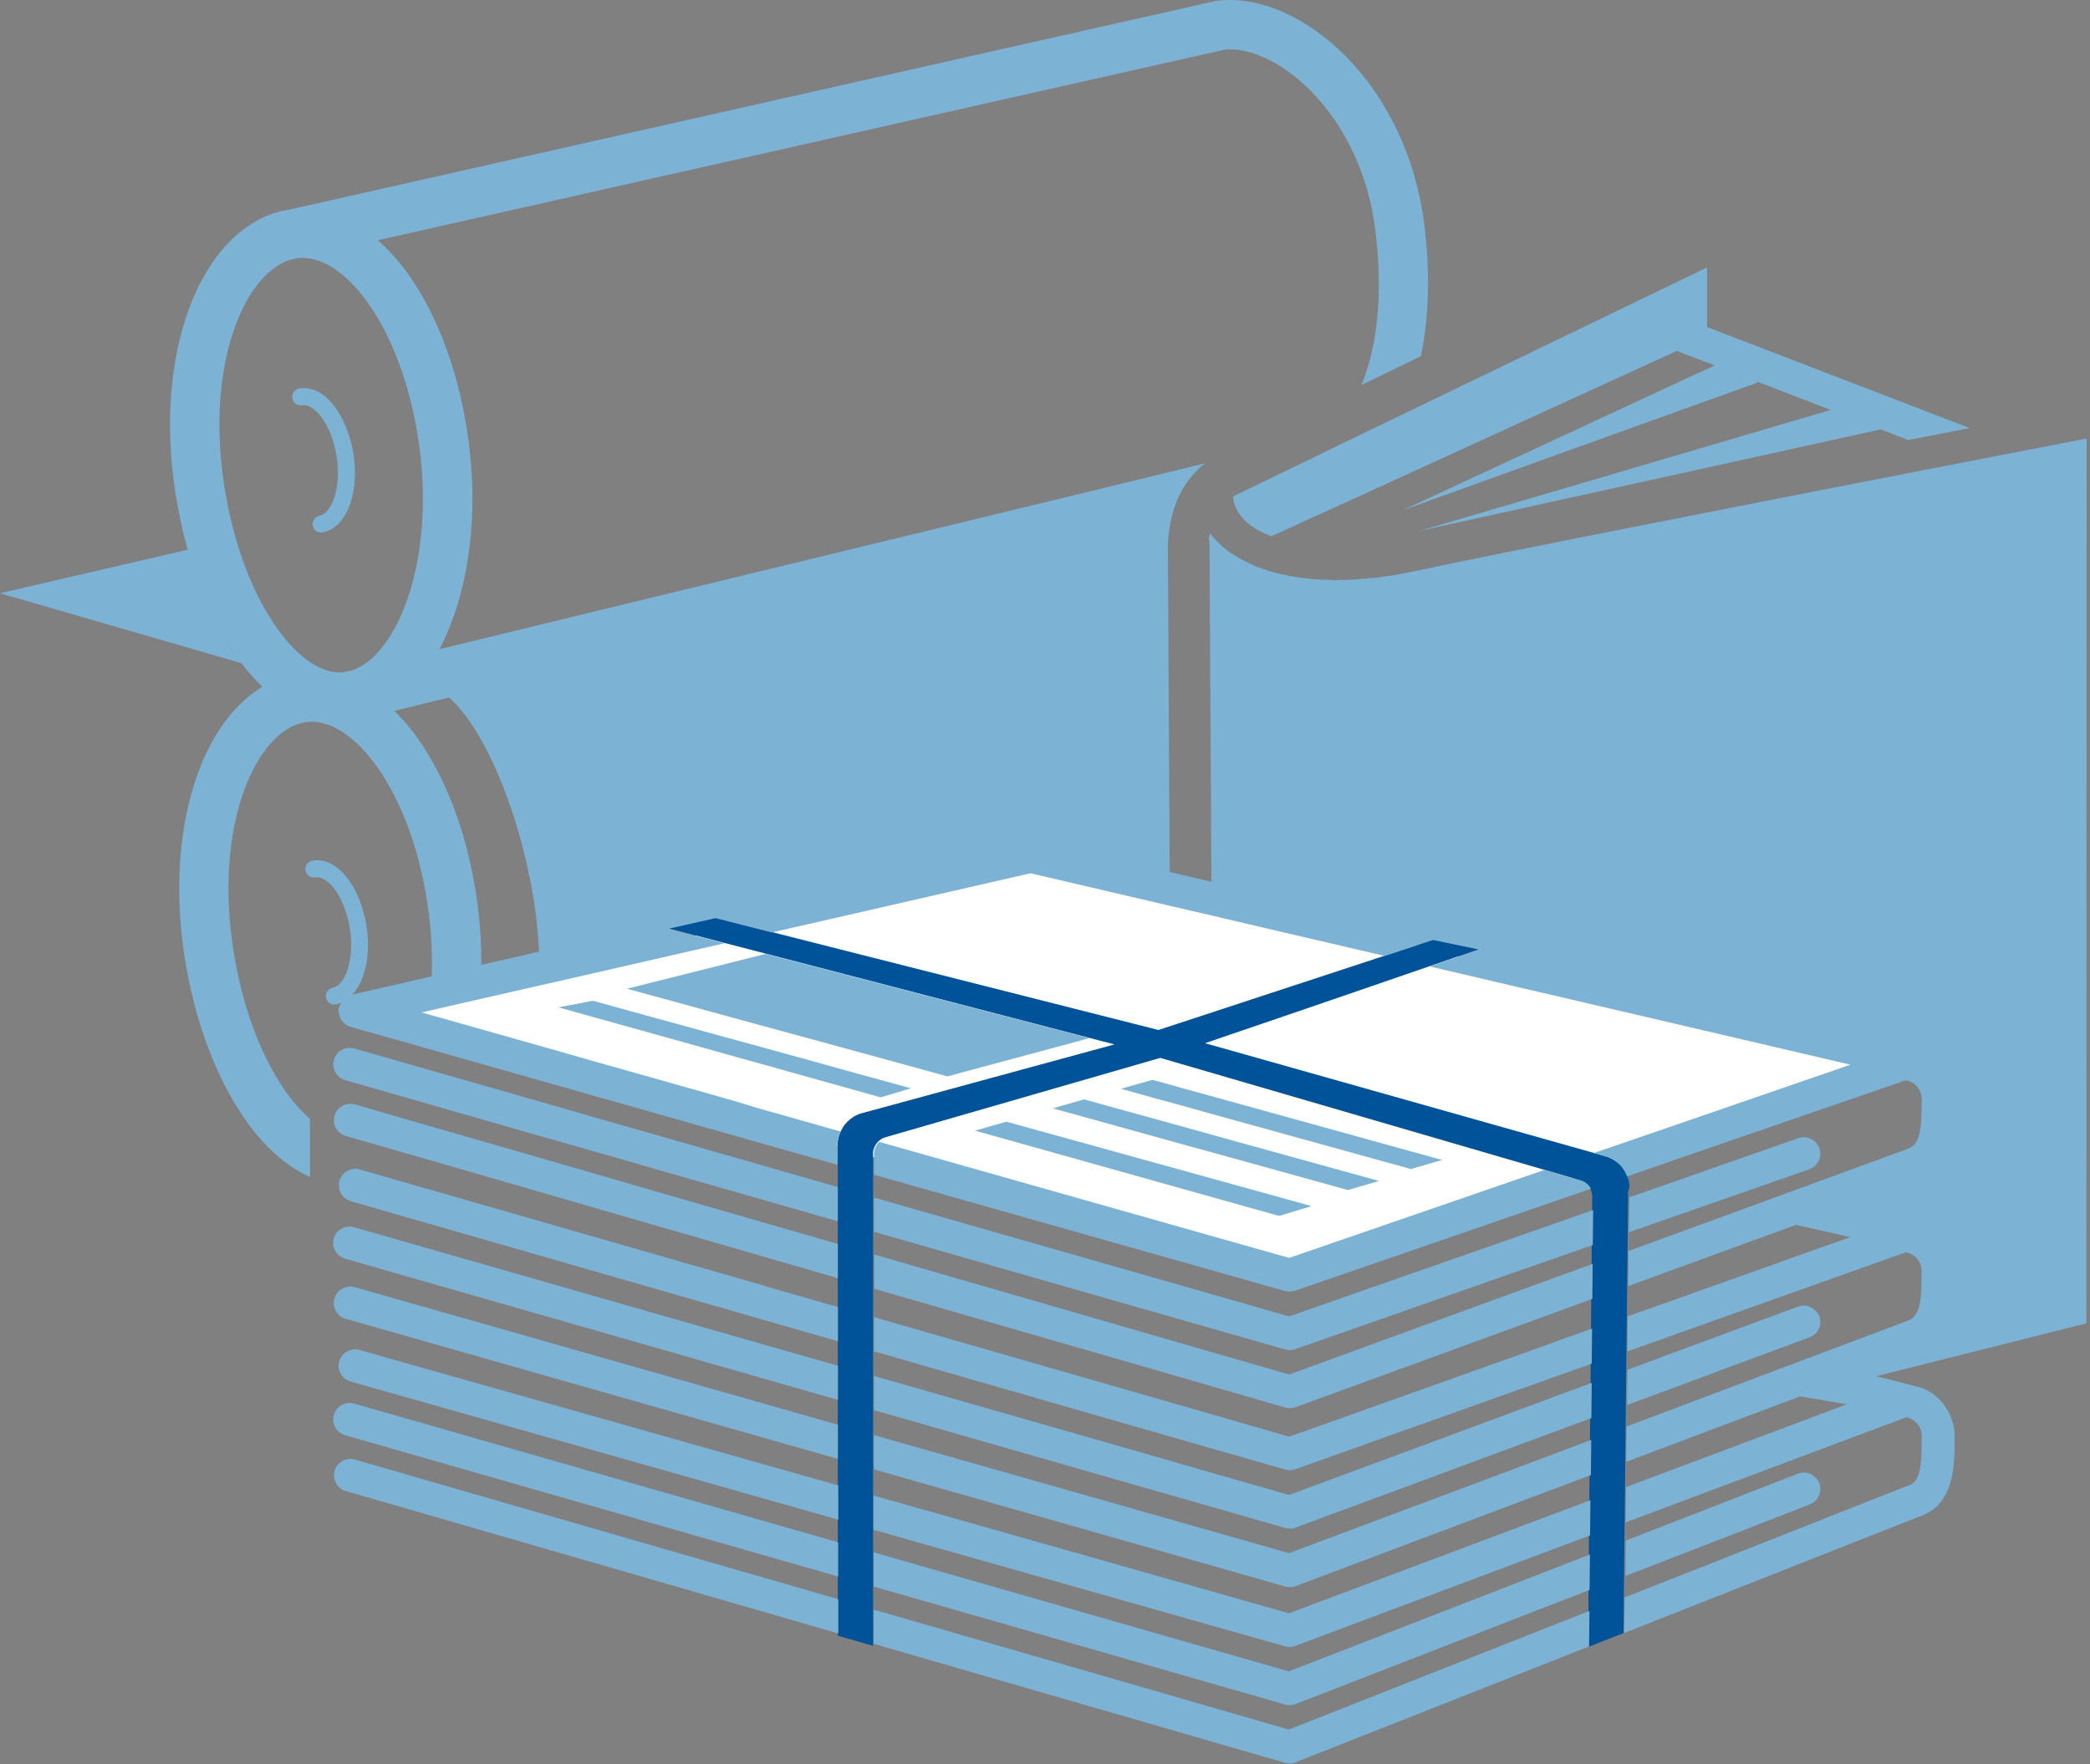 <svg width="218" height="184" viewBox="0 0 218 184" fill="none" xmlns="http://www.w3.org/2000/svg">
<rect x="0" y="0" width="218" height="184" fill="#808080" stroke="none"/>
<path d="M107.476 88.361L196.69 111.1V111.685L133.673 133.329L41.149 105.876L107.476 88.361Z" fill="white"/>
<path d="M169.734 122.694C169.597 122.345 169.423 122.022 169.174 121.711C168.764 121.213 168.229 120.853 167.607 120.641L166.251 120.256L125.699 108.811L128.374 107.891L131.732 106.747L136.136 105.241L140.091 103.885L143.089 102.853L146.522 101.671L149.122 100.776L154.26 99.009L149.483 98.014L144.433 99.681L120.835 107.431L80.507 97.218L74.624 95.725L69.735 96.832L75.556 98.35L79.885 99.47L113.658 108.264L116.245 108.936L89.75 116.151C89.14 116.35 88.605 116.723 88.145 117.27C87.971 117.482 87.834 117.718 87.722 117.954C87.436 118.539 87.311 119.173 87.386 119.795V121.425V123.776V127.346V129.734V133.304V136.29V139.86V142.422V145.992V148.592V152.162V154.924V158.494V160.845V164.415V166.803V170.373V170.61L91.068 171.667V171.431V167.861V165.472V161.902V159.539V155.969V153.22V149.65V147.062V143.492V140.93V137.36V134.387V130.817V128.428V124.858V122.495V120.517C91.006 119.969 91.23 119.447 91.603 119.074C91.79 118.9 91.989 118.738 92.25 118.651L121.022 110.341L161.014 121.997L164.895 123.129C165.318 123.278 165.642 123.577 165.853 123.962C166.027 124.273 166.114 124.647 166.077 125.045L166.065 126.189L166.027 129.834L166.015 131.799L165.977 135.456L165.953 138.579L165.915 142.236L165.903 144.226L165.865 147.896L165.841 150.135L165.803 153.804L165.778 156.441L165.741 160.111L165.729 162.101L165.691 165.796L165.679 167.997L165.642 171.704V171.791L169.336 170.336V170.237L169.373 166.53L169.398 164.353L169.436 160.658L169.46 158.718L169.498 155.036L169.523 152.386L169.56 148.704L169.585 146.49L169.622 142.82L169.647 140.88L169.684 137.223L169.722 134.063L169.759 130.394L169.784 128.49L169.821 124.846V124.298C170.045 123.776 169.946 123.216 169.734 122.694Z" fill="#005398"/>
<path d="M188.778 156.914C189.662 156.566 190.097 155.571 189.761 154.688C189.413 153.804 188.418 153.369 187.547 153.705L180.158 156.578L169.585 160.683L169.547 164.378L178.441 160.932" fill="#7CB2D4"/>
<path d="M35.999 149.7L48.75 153.357L87.423 164.44V160.87L59.572 152.884L36.945 146.403C36.037 146.142 35.079 146.664 34.818 147.585C34.569 148.493 35.091 149.438 35.999 149.7Z" fill="#7CB2D4"/>
<path d="M100.671 164.651L98.842 164.129L91.13 161.915V165.485L134.045 177.787C134.195 177.837 134.356 177.849 134.518 177.849C134.73 177.849 134.941 177.812 135.14 177.738L165.803 165.833L165.84 162.139L134.431 174.329" fill="#7CB2D4"/>
<path d="M54.77 139.313L42.057 135.693L37.007 134.262C36.099 134.001 35.141 134.536 34.88 135.444C34.618 136.352 35.153 137.298 36.061 137.559L47.033 140.681L85.843 151.727L87.398 152.175V148.605" fill="#7CB2D4"/>
<path d="M159.932 140.78L138.673 148.356L135.202 149.587L134.469 149.849L134.207 149.774L133.772 149.65L126.657 147.597L122.303 146.341L91.168 137.385V140.955L122.863 150.073L123 150.11L128.324 151.64L129.605 152.001L131.807 152.635L134.07 153.282C134.22 153.332 134.381 153.344 134.543 153.344C134.742 153.344 134.929 153.307 135.115 153.245L146.871 149.053L166.027 142.236L166.064 138.579L163.228 139.586" fill="#7CB2D4"/>
<path d="M137.329 160.92L134.456 162.002L121.034 158.183L117.538 157.188L114.043 156.193L96.74 151.267L95.931 151.043L92.871 150.172L91.155 149.687V153.257L92.921 153.767L95.844 154.601L98.693 155.409L108.134 158.096L111.63 159.091L115.125 160.086L134.07 165.485C134.22 165.522 134.381 165.547 134.543 165.547C134.742 165.547 134.953 165.51 135.152 165.435L148.139 160.546L165.94 153.854L165.977 150.185L159.496 152.623" fill="#7CB2D4"/>
<path d="M79.662 134.088L75.246 132.819L71.253 131.675L40.528 122.843L40.279 122.768L37.505 121.972C36.684 121.736 35.826 122.171 35.49 122.955C35.465 123.03 35.403 123.079 35.39 123.154C35.353 123.303 35.365 123.44 35.353 123.589C35.328 124.348 35.801 125.057 36.56 125.281L69.213 134.673L73.765 135.979L76.664 136.812L81.329 138.156L85.869 139.462L87.399 139.897V136.327L81.453 134.623L80.159 134.25" fill="#7CB2D4"/>
<path d="M181.24 124.572L182.036 124.298L183.989 123.614L184.3 123.502L188.716 121.96C189.612 121.649 190.084 120.666 189.773 119.771C189.462 118.875 188.48 118.402 187.584 118.713L181.936 120.691L179.946 121.388L177.968 122.084H177.956L174.908 123.154L171.848 124.224L169.945 124.883L169.908 128.528L178.167 125.642L180.058 124.983" fill="#7CB2D4"/>
<path d="M142.865 134.362L139.531 135.531L136.198 136.7L134.469 137.31L126.582 135.046L126.52 135.033L122.228 133.802L118.571 132.757L111.232 130.655L106.008 129.162L91.168 124.908V128.478L100.708 131.214L107.6 133.192L122.253 137.384L126.607 138.628L134.058 140.755C134.207 140.805 134.369 140.818 134.531 140.818C134.717 140.818 134.916 140.78 135.103 140.718L143.176 137.894L146.51 136.725L149.843 135.556L162.793 131.028L166.139 129.859L166.176 126.214L151.1 131.488" fill="#7CB2D4"/>
<path d="M65.654 117.581L64.995 117.394L62.843 116.785L60.479 116.101L60.106 115.989L58.066 115.404L53.289 114.036L48.289 112.605L43.338 111.187L36.956 109.359C36.048 109.097 35.091 109.62 34.829 110.54C34.568 111.449 35.091 112.406 36.011 112.668L41.883 114.347L46.895 115.79L46.933 115.802L49.246 116.462L51.672 117.158L56.449 118.526L57.991 118.962L62.606 120.28L65.517 121.114L68.527 121.985L87.385 127.383V123.813" fill="#7CB2D4"/>
<path d="M34.818 42.299C33.748 40.931 32.467 40.309 31.21 40.52C30.725 40.607 30.402 41.068 30.489 41.553C30.576 42.038 31.036 42.349 31.521 42.274C32.093 42.175 32.79 42.585 33.437 43.394C34.221 44.389 34.805 45.844 35.091 47.486C35.365 49.091 35.278 50.72 34.843 51.977C34.482 53.009 33.922 53.681 33.35 53.78C32.865 53.867 32.541 54.328 32.628 54.813C32.703 55.248 33.076 55.547 33.499 55.547C33.549 55.547 33.599 55.547 33.648 55.534C34.892 55.323 35.937 54.241 36.522 52.561C37.057 51.019 37.169 49.103 36.845 47.188C36.484 45.26 35.776 43.518 34.818 42.299Z" fill="#7CB2D4"/>
<path d="M146.224 43.257L141.821 45.384L138.835 46.827L137.305 47.573L137.032 47.71L135.228 48.581L135.041 48.668L134.556 48.904L131.571 50.347L128.61 51.777C128.623 51.977 128.648 52.188 128.697 52.387C128.735 52.536 128.797 52.673 128.859 52.822C128.872 52.86 128.884 52.897 128.896 52.934C129.008 53.171 129.133 53.407 129.295 53.631C129.618 54.091 130.028 54.514 130.588 54.912C130.601 54.925 130.613 54.925 130.638 54.937C131.198 55.335 131.882 55.658 132.603 55.945L136.994 53.929L137.256 53.818L139.084 52.984L139.495 52.797L140.913 52.151L141.933 51.69L174.897 36.602L176.763 37.323L177.397 37.559L178.019 37.796L178.853 38.119L178.019 38.505L177.397 38.791L176.763 39.077L146.274 53.233L176.788 42.249L177.422 42.025L178.044 41.801L183.281 39.923L183.219 39.786L190.956 42.759L178.056 46.553L177.434 46.739L176.8 46.926L148.04 55.385L176.8 49.053L177.434 48.916L178.056 48.78L196.168 44.787L199.029 45.894C200.124 45.682 201.193 45.471 202.238 45.272C203.333 45.06 204.403 44.849 205.448 44.65L178.056 34.114V27.894" fill="#7CB2D4"/>
<path d="M41.908 153.655L37.019 152.237C36.111 151.976 35.153 152.498 34.892 153.406C34.83 153.605 34.83 153.804 34.842 153.991C34.892 154.687 35.352 155.322 36.062 155.521L87.436 170.373V166.803" fill="#7CB2D4"/>
<path d="M91.168 120.555V122.532L117.501 129.983L122.216 131.314L126.209 132.446L126.57 132.546L133.25 134.437L134.058 134.661C134.207 134.698 134.369 134.723 134.531 134.723C134.605 134.723 134.68 134.698 134.755 134.686C134.867 134.673 134.991 134.661 135.091 134.623L138.225 133.541L143.363 131.775L165.952 123.988C165.741 123.602 165.418 123.304 164.995 123.154L161.114 122.022L134.469 131.203L126.545 128.963L122.191 127.732L91.702 119.099C91.329 119.485 91.105 120.007 91.168 120.555Z" fill="#7CB2D4"/>
<path d="M91.13 167.885V171.456L134.045 183.87C134.195 183.92 134.356 183.932 134.518 183.932C134.73 183.932 134.953 183.895 135.152 183.808L165.753 171.729L165.79 168.022L134.431 180.399" fill="#7CB2D4"/>
<path d="M110.586 161.504L107.078 160.509L103.57 159.514L100.497 158.643L97.786 157.872L94.999 157.088L91.118 155.994V159.564L97.388 161.343L100.037 162.089L101.132 162.4L104.64 163.395L134.034 171.717C134.183 171.767 134.345 171.779 134.506 171.779C134.705 171.779 134.917 171.742 135.116 171.667L165.853 160.148L165.891 156.479L134.444 168.271" fill="#7CB2D4"/>
<path d="M150.689 137.447L147.455 138.628L134.468 143.368L126.631 141.104L122.278 139.847L100.185 133.454L95.546 132.11L91.192 130.854V134.424L122.315 143.417L126.669 144.674L134.07 146.813C134.219 146.863 134.381 146.876 134.543 146.876C134.742 146.876 134.941 146.838 135.127 146.776L154.259 139.798L157.493 138.616L160.727 137.434L166.089 135.481L166.126 131.824L153.948 136.265" fill="#7CB2D4"/>
<path d="M70.73 124.945L67.521 124.012L64.448 123.117L53.477 119.945L52.345 119.621L47.593 118.253L45.814 117.743L42.841 116.885L42.12 116.673L40.54 116.213L37.02 115.193C36.112 114.932 35.154 115.454 34.893 116.362C34.631 117.258 35.141 118.191 36.025 118.464C36.037 118.464 36.05 118.477 36.062 118.489L36.373 118.576L41.212 119.969L43.426 120.604L45.976 121.338L46.498 121.487L67.77 127.644L71.228 128.64L74.972 129.722L87.386 133.317V129.747" fill="#7CB2D4"/>
<path d="M217.65 45.744C215.908 46.08 213.819 46.491 211.467 46.938C210.447 47.138 209.365 47.349 208.258 47.56C207.226 47.76 206.156 47.971 205.049 48.182C196.976 49.75 187.248 51.641 178.031 53.457C177.819 53.494 177.608 53.544 177.409 53.581C177.197 53.618 176.986 53.668 176.774 53.706C163.974 56.218 152.356 58.532 147.841 59.527C147.555 59.589 147.281 59.639 147.007 59.689C146.933 59.701 146.846 59.714 146.771 59.739C146.559 59.776 146.348 59.826 146.149 59.863C145.564 59.975 144.98 60.062 144.407 60.137C144.383 60.137 144.345 60.149 144.32 60.149C143.885 60.211 143.45 60.261 143.027 60.298C142.989 60.298 142.94 60.311 142.902 60.311C142.492 60.348 142.094 60.373 141.683 60.41C141.459 60.423 141.235 60.448 141.012 60.46C140.464 60.485 139.942 60.51 139.407 60.51C139.258 60.51 139.121 60.497 138.971 60.497C135.849 60.448 133.063 59.95 130.786 58.98C130.09 58.681 129.431 58.333 128.833 57.96C128.759 57.91 128.684 57.873 128.61 57.823C128.56 57.786 128.498 57.761 128.448 57.723C128.398 57.686 128.336 57.661 128.286 57.624C128.261 57.599 128.236 57.587 128.211 57.562C128.137 57.499 128.062 57.437 127.988 57.388C127.851 57.288 127.714 57.176 127.59 57.077C127.515 57.014 127.44 56.94 127.353 56.865C126.93 56.479 126.545 56.069 126.221 55.634C126.097 55.957 126.06 56.293 126.159 56.641L126.358 91.969L122.004 90.949L121.818 57.126C121.818 56.156 121.93 55.298 122.091 54.502C122.303 53.407 122.626 52.437 123.037 51.628C123.074 51.566 123.099 51.491 123.136 51.429C123.883 49.999 124.828 49.003 125.674 48.332L113.521 51.292L69.025 62.077L45.839 67.712C46.1 67.215 46.349 66.692 46.585 66.157C48.899 60.895 49.869 53.83 48.911 46.279C48.04 39.376 45.789 33.081 42.567 28.578C41.572 27.197 40.515 26.028 39.408 25.058L127.739 5.18C130.401 4.906 133.834 6.548 136.757 9.521C140.365 13.191 142.741 18.303 143.45 23.951C144.32 30.817 143.586 36.365 142.007 40.159L145.266 38.579L148.214 37.149C149.035 33.118 149.197 28.416 148.55 23.304C147.691 16.549 144.805 10.38 140.414 5.914C136.285 1.722 131.259 -0.455 126.968 0.08C126.88 0.092 126.806 0.105 126.731 0.117L30.24 21.849C25.998 22.446 22.304 25.879 20.064 31.302C17.925 36.502 17.228 43.145 18.099 50.023C18.248 51.193 18.447 52.337 18.671 53.482C18.796 54.128 18.933 54.788 19.082 55.422C19.231 56.069 19.405 56.716 19.579 57.338L0 61.878C0 61.878 20.91 67.936 25.177 69.168C24.58 68.434 24.008 67.55 23.485 66.642C23.771 67.127 24.07 67.6 24.369 68.048C25.314 69.441 26.322 70.623 27.366 71.63C24.767 73.21 22.552 75.959 21.022 79.666C18.883 84.866 18.186 91.508 19.057 98.387C19.94 105.341 22.167 111.735 25.326 116.412C27.429 119.509 29.817 121.649 32.33 122.768V119.87V116.698C31.397 115.889 30.464 114.832 29.581 113.526C26.856 109.52 24.941 103.91 24.157 97.753C23.398 91.745 23.971 86.023 25.774 81.644C27.304 77.925 29.568 75.624 31.969 75.312C34.32 75.014 36.994 76.706 39.308 79.952C42.032 83.771 43.96 89.22 44.732 95.302C45.018 97.579 45.105 99.768 45.03 101.845L36.758 103.736C38.102 102.268 38.723 99.469 38.201 96.422C37.865 94.494 37.156 92.765 36.198 91.546C35.129 90.177 33.847 89.555 32.591 89.767C32.106 89.854 31.782 90.314 31.869 90.799C31.956 91.284 32.417 91.596 32.902 91.521C33.474 91.421 34.171 91.832 34.818 92.64C35.601 93.635 36.186 95.091 36.472 96.733C37.032 100.004 35.999 102.803 34.73 103.015C34.245 103.102 33.922 103.562 34.009 104.047C34.084 104.483 34.457 104.781 34.88 104.781C34.929 104.781 34.979 104.781 35.029 104.769C35.216 104.731 35.39 104.644 35.576 104.582C35.427 104.831 35.328 105.105 35.315 105.403C35.315 105.54 35.34 105.664 35.377 105.801C35.502 106.411 35.95 106.921 36.571 107.107L43.973 109.197L48.924 110.603L57.32 112.979L58.688 113.364L61.35 114.123L62.122 114.347L64.062 114.894L66.923 115.703L67.657 115.914L69.486 116.437L87.361 121.499V119.87C87.286 119.26 87.411 118.614 87.697 118.029L79.002 115.566L76.551 114.82L73.354 113.912L68.553 112.556L63.751 111.2L61.848 110.665L59.273 109.931L56.748 109.209L49.67 107.207L44.694 105.801L43.973 105.602L44.744 105.428L50.056 104.209L54.372 103.226L56.35 102.778L58.328 102.331L75.569 98.387L69.747 96.87L74.636 95.763L80.519 97.255L107.5 91.085L122.029 94.481L123.796 94.892L126.383 95.489L129.07 96.123L134.344 97.355L144.432 99.706L149.483 98.039L154.259 99.034L149.122 100.801L158.203 102.928L161.798 103.761L165.679 104.669L193.008 111.05L190.097 112.058L178.217 116.151L176.152 116.86L174.063 117.581L167.694 119.77L166.238 120.268L167.594 120.654C168.216 120.865 168.751 121.226 169.162 121.723C169.41 122.022 169.584 122.358 169.721 122.706L170.965 122.271L174.05 121.201L176.538 120.343L178.566 119.646L180.581 118.949L197.411 113.153L198.779 112.68C199.09 112.73 199.401 112.854 199.663 113.053C200.16 113.426 200.446 114.011 200.446 114.633V114.795C200.446 117.992 200.235 119.472 198.879 119.87L194.015 121.649L187.111 124.174L184.835 125.007L184.126 125.269L182.907 125.716L181.141 126.363L180.966 126.425L169.858 130.481L169.821 134.15L180.071 130.406L182.82 129.398L184.736 128.702L186.651 128.005L187.323 127.756L191.229 128.64L192.995 129.038L190.756 129.834L190.259 130.008L188.194 130.742L186.278 131.426L184.362 132.11L169.784 137.297L169.746 140.954L170.07 140.843L173.366 139.673L179.188 137.596L187.895 134.499L189.077 134.076L189.811 133.814L198.792 130.617C199.103 130.667 199.401 130.792 199.65 130.991C200.148 131.364 200.434 131.948 200.434 132.57V132.732C200.434 135.929 200.222 137.409 198.854 137.807L187.435 142.099L185.606 142.783L184.263 143.293L181.091 144.487L171.649 148.045L169.659 148.791L169.622 152.473L182.671 147.56L183.902 147.099L187.771 145.644L192.634 146.478L190.681 147.211L182.671 150.209L169.597 155.11L169.56 158.792L180.954 154.526L198.717 147.871L198.842 147.821C198.854 147.821 198.854 147.821 198.867 147.833C199.153 147.896 199.426 148.008 199.663 148.194C200.16 148.567 200.446 149.152 200.446 149.774V149.936C200.446 153.195 200.247 154.613 198.991 154.974C198.941 154.986 198.891 155.011 198.842 155.023L177.384 163.494L169.46 166.617L169.423 170.324L200.036 158.245C203.88 157.063 203.88 152.946 203.88 149.936V149.774C203.88 148.692 203.531 147.684 202.959 146.813C202.623 146.303 202.225 145.843 201.728 145.458C201.329 145.159 200.907 144.935 200.459 144.761C199.712 144.549 195.707 143.542 195.707 143.542L217.625 138.031M20.91 61.269C21.047 61.604 21.184 61.928 21.321 62.251C21.06 61.654 20.91 61.269 20.91 61.269ZM36.634 69.939L35.8 70.125C35.017 70.2 34.183 70.026 33.337 69.628C31.757 68.881 30.128 67.364 28.635 65.15C25.911 61.144 23.995 55.534 23.212 49.377C22.453 43.368 23.025 37.646 24.829 33.268C26.359 29.548 28.623 27.247 31.023 26.936C33.374 26.625 36.049 28.329 38.363 31.576C41.087 35.395 43.015 40.843 43.786 46.926C44.98 56.343 42.754 64.366 39.432 68.023C38.562 68.993 37.616 69.64 36.634 69.939ZM55.23 99.494L53.265 99.942L50.205 100.639C50.217 98.686 50.105 96.683 49.857 94.631C48.986 87.727 46.734 81.433 43.513 76.93C42.754 75.872 41.958 74.964 41.137 74.143L41.771 73.994L44.408 73.347L46.846 72.75C51.648 77.054 55.815 89.506 56.225 99.246L55.23 99.494Z" fill="#7CB2D4"/>
<path d="M40.913 141.776L37.504 140.805C36.596 140.557 35.651 141.079 35.39 141.987C35.129 142.895 35.663 143.84 36.572 144.102L66.5 152.573L87.436 158.506V154.936L77.422 152.1" fill="#7CB2D4"/>
<path d="M135.29 155.621L134.456 155.932L131.122 154.974L127.639 153.979L124.915 153.195L124.156 152.971L115.362 150.446L91.168 143.517V147.087L93.606 147.784L104.552 150.919L118.26 154.849L121.743 155.845L125.226 156.84L130.376 158.32L134.07 159.377C134.22 159.427 134.381 159.44 134.543 159.44C134.742 159.44 134.954 159.402 135.14 159.328L143.661 156.18L164.994 148.282L165.99 147.908L166.027 144.239L153.799 148.767" fill="#7CB2D4"/>
<path d="M36 131.289L50.28 135.382L60.493 138.305L86.627 145.794L87.399 146.017V142.447L85.595 141.937L81.192 140.681L68.192 136.962L61.251 134.971L36.933 128.005C36.025 127.744 35.067 128.267 34.806 129.187C34.569 130.07 35.092 131.028 36 131.289Z" fill="#7CB2D4"/>
<path d="M180.407 142.572L183.616 141.39L186.639 140.27L188.753 139.487C189.636 139.163 190.097 138.168 189.761 137.285C189.636 136.949 189.4 136.7 189.126 136.514C188.865 136.327 188.579 136.203 188.268 136.178C188.032 136.165 187.795 136.19 187.559 136.277L176.874 140.233L173.664 141.415L173.341 141.539L170.455 142.609L169.759 142.87L169.721 146.54L177.197 143.778" fill="#7CB2D4"/>
<path d="M60.617 104.619L58.651 104.993L58.253 105.067L58.726 105.204L61.09 105.863L71.091 108.65L76.104 110.055L81.117 111.449L85.234 112.605L91.864 114.459L95.011 113.513L88.904 111.834L84.413 110.59L79.363 109.197L74.312 107.816L61.836 104.383" fill="#7CB2D4"/>
<path d="M65.406 103.127L78.517 106.722L83.593 108.103L88.655 109.483L93.606 110.839L98.818 112.27L107.874 109.832L111.307 108.911L113.633 108.277L79.861 99.495" fill="#7CB2D4"/>
<path d="M101.703 117.93L133.411 126.824L136.807 125.804L128.547 123.515L128.46 123.49L104.975 116.997" fill="#7CB2D4"/>
<path d="M113.085 114.67L109.813 115.603L123.808 119.484L128.062 120.653L140.588 124.124L143.835 123.179L128.087 118.825L123.845 117.643L114.739 115.13" fill="#7CB2D4"/>
<path d="M127.241 116.425L147.169 121.935L150.416 120.99L127.266 114.584L127.092 114.534L123.024 113.414L121.88 113.091L120.201 112.631L116.929 113.564L120.711 114.621L123 115.243" fill="#7CB2D4"/>
</svg>
